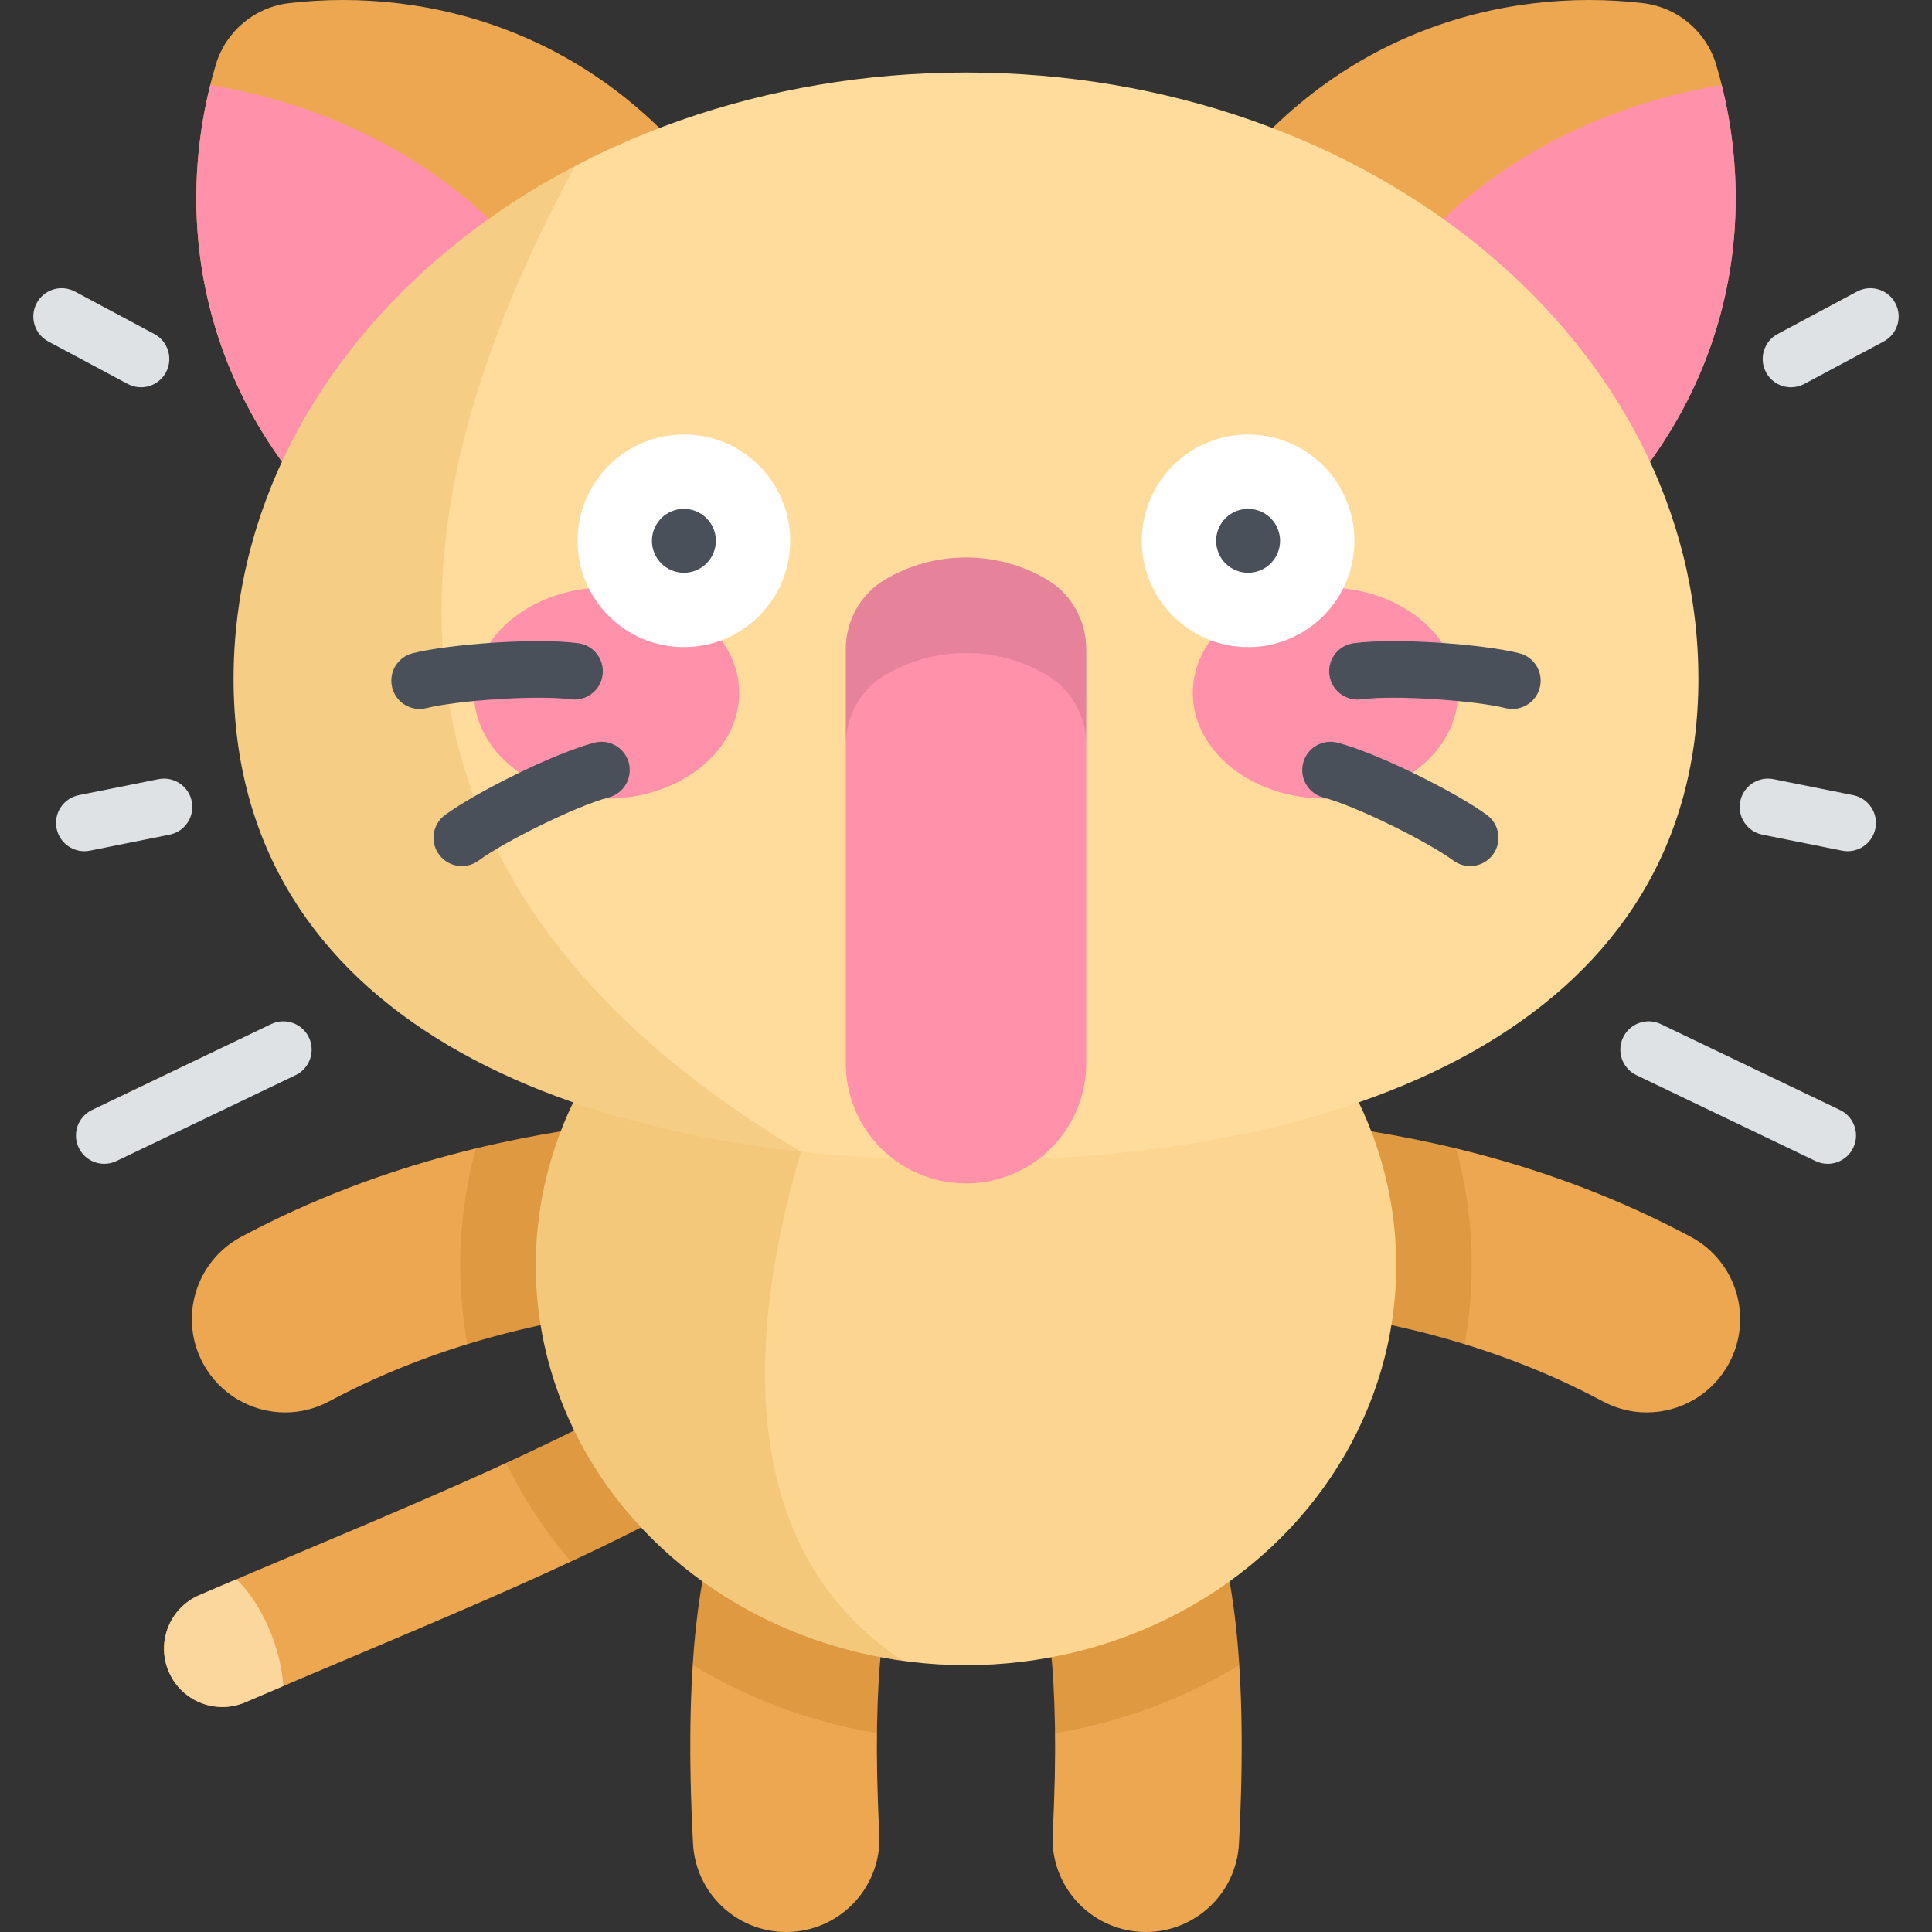 <?xml version="1.0" encoding="iso-8859-1"?>
<!-- Generator: Adobe Illustrator 19.0.0, SVG Export Plug-In . SVG Version: 6.00 Build 0)  -->
<svg version="1.1" id="Capa_1" xmlns="http://www.w3.org/2000/svg" xmlns:xlink="http://www.w3.org/1999/xlink" x="0px" y="0px"
	 viewBox="0 0 512.001 512.001" style="enable-background:new 0 0 512.001 512.001;" xml:space="preserve">
<rect x="0" y="0" width="512.001" height="512.001" fill="#333333" stroke="none"/>
<g>
	<path style="fill:#EDA751;" d="M58.923,452.375c-5.986,0-11.682-3.499-14.198-9.346c-3.372-7.838,0.248-16.925,8.085-20.297
		c9.202-3.959,18.625-7.936,27.736-11.781c44.763-18.892,91.05-38.426,111.353-56.355c6.396-5.645,16.158-5.039,21.806,1.354
		c5.648,6.396,5.041,16.158-1.354,21.807c-24.088,21.271-70.575,40.89-119.791,61.66c-9.063,3.825-18.435,7.78-27.538,11.698
		C63.031,451.97,60.96,452.375,58.923,452.375z"/>
	<path style="fill:#EDA751;" d="M208.326,512.001c-13.054,0-23.965-10.225-24.662-23.414c-2.404-45.492,1.161-77.556,10.596-95.302
		c6.408-12.055,21.375-16.63,33.429-10.221s16.629,21.376,10.22,33.428c-2.888,5.435-7.167,26.183-4.878,69.485
		c0.721,13.632-9.747,25.267-23.379,25.988C209.208,511.989,208.765,512.001,208.326,512.001z"/>
	<path style="fill:#EDA751;" d="M303.674,512.001c-0.441,0-0.882-0.012-1.327-0.036c-13.632-0.72-24.1-12.355-23.378-25.988
		c2.288-43.301-1.99-64.051-4.88-69.484c-6.409-12.054-1.833-27.02,10.22-33.429c12.055-6.405,27.021-1.833,33.43,10.22
		c9.436,17.747,13.001,49.811,10.596,95.303C327.638,501.775,316.727,512.001,303.674,512.001z"/>
	<path style="fill:#EDA751;" d="M75.584,374.306c-8.828,0-17.367-4.74-21.82-13.069c-6.436-12.039-1.894-27.016,10.144-33.453
		c38.587-20.629,75.431-27.081,99.788-30.139c13.539-1.704,25.904,7.899,27.605,21.445c1.701,13.545-7.9,25.904-21.446,27.605
		c-20.459,2.569-51.285,7.923-82.639,24.686C83.506,373.365,79.515,374.306,75.584,374.306z"/>
	<path style="fill:#EDA751;" d="M436.415,374.306c-3.932,0-7.922-0.94-11.632-2.924c-31.352-16.763-62.179-22.117-82.638-24.686
		c-13.544-1.701-23.147-14.06-21.445-27.605c1.701-13.544,14.05-23.142,27.605-21.445c24.357,3.058,61.202,9.511,99.787,30.139
		c12.039,6.437,16.581,21.413,10.144,33.453C453.783,369.565,445.243,374.306,436.415,374.306z"/>
</g>
<g>
	<path style="opacity:0.2;fill:#A35F00;enable-background:new    ;" d="M163.696,297.645c-10.497,1.318-23.318,3.271-37.594,6.712
		c-2.68,9.917-4.109,20.298-4.109,30.988c0,7.113,0.641,14.088,1.853,20.883c17.658-5.433,33.709-7.988,46.01-9.533
		c13.545-1.701,23.146-14.06,21.446-27.605C189.6,305.545,177.235,295.941,163.696,297.645z"/>
	<path style="opacity:0.2;fill:#A35F00;enable-background:new    ;" d="M191.899,354.596c-12.035,10.627-33.2,21.819-57.765,33.106
		c4.583,9.384,10.358,18.148,17.142,26.126c25.37-11.833,47.032-23.671,61.075-36.072c6.396-5.648,7.002-15.411,1.354-21.807
		C208.057,349.557,198.295,348.951,191.899,354.596z"/>
	<path style="opacity:0.2;fill:#A35F00;enable-background:new    ;" d="M227.689,383.063c-12.054-6.409-27.021-1.833-33.429,10.221
		c-5.73,10.778-9.291,26.847-10.669,47.988c14.585,8.836,31.101,15.087,48.812,18.056c0.259-25.468,3.29-38.668,5.506-42.837
		C244.318,404.439,239.743,389.472,227.689,383.063z"/>
	<path style="opacity:0.2;fill:#A35F00;enable-background:new    ;" d="M317.74,393.284c-6.409-12.054-21.375-16.625-33.43-10.22
		c-12.054,6.41-16.629,21.376-10.22,33.43c2.217,4.169,5.248,17.368,5.507,42.836c17.711-2.969,34.227-9.22,48.812-18.056
		C327.031,420.132,323.47,404.062,317.74,393.284z"/>
	<path style="opacity:0.2;fill:#A35F00;enable-background:new    ;" d="M320.701,319.09c-1.702,13.545,7.9,25.904,21.445,27.605
		c12.301,1.545,28.353,4.101,46.011,9.533c1.212-6.795,1.852-13.769,1.852-20.883c0-10.69-1.429-21.071-4.109-30.988
		c-14.276-3.442-27.096-5.394-37.594-6.712C334.75,295.948,322.4,305.546,320.701,319.09z"/>
</g>
<ellipse style="fill:#FCD690;" cx="256" cy="335.351" rx="114.01" ry="105.94"/>
<path style="opacity:0.15;fill:#C17A00;enable-background:new    ;" d="M239.351,440.157
	c-52.098-34.205-35.952-104.309-27.108-134.967v-67.693c-41.247,15.945-70.251,53.747-70.251,97.849
	C141.992,388.599,184.279,432.668,239.351,440.157z"/>
<path style="fill:#EDA751;" d="M186.619,151.649c22.309-18.719,37.204-50.143,5.737-96.597
	C160.641,8.232,113.422-3.504,76.558,0.839C67.47,1.91,59.844,8.308,57.212,17.073c-10.678,35.55-7.32,84.089,33.282,123.453
	C130.777,179.58,164.311,170.369,186.619,151.649z"/>
<path style="fill:#FF91AB;" d="M55.728,22.512c-8.754,34.953-3.804,80.619,34.766,118.013c34.917,33.852,64.755,31.433,86.616,18
	C162.075,56.465,96.399,29.4,55.728,22.512z"/>
<path style="fill:#EDA751;" d="M325.38,151.649c-22.309-18.719-37.204-50.143-5.737-96.597
	c31.715-46.82,78.934-58.557,115.798-54.214c9.088,1.071,16.714,7.469,19.347,16.234c10.678,35.55,7.32,84.089-33.282,123.453
	C381.223,179.58,347.689,170.369,325.38,151.649z"/>
<path style="fill:#FF91AB;" d="M456.272,22.512c8.754,34.953,3.804,80.619-34.766,118.013c-34.917,33.852-64.755,31.433-86.616,18
	C349.925,56.465,415.6,29.4,456.272,22.512z"/>
<path style="fill:#FFDC9C;" d="M450.096,179.903c0,88.746-86.9,127.616-194.096,127.616S61.904,268.649,61.904,179.903
	S148.803,19.214,256,19.214C363.197,19.214,450.096,91.157,450.096,179.903z"/>
<path style="opacity:0.15;fill:#C17A00;enable-background:new    ;" d="M152.362,44.023
	c-54.359,28.476-90.458,78.685-90.458,135.879c0,76.289,64.216,115.721,150.34,125.288
	C88.616,231.344,104.739,132.014,152.362,44.023z"/>
<g>
	<ellipse style="fill:#FF91AB;" cx="160.75" cy="183.651" rx="35.14" ry="27.986"/>
	<ellipse style="fill:#FF91AB;" cx="351.24" cy="183.651" rx="35.14" ry="27.986"/>
</g>
<g>
	<path style="fill:#495059;" d="M111.201,187.884c-3.36,0-6.419-2.275-7.27-5.684c-1.005-4.018,1.438-8.09,5.457-9.095
		c9.652-2.412,32.649-4.129,43.849-2.65c4.106,0.543,6.995,4.311,6.453,8.418c-0.543,4.107-4.309,6.999-8.418,6.453
		c-9.133-1.207-30.26,0.336-38.246,2.332C112.415,187.811,111.803,187.884,111.201,187.884z"/>
	<path style="fill:#495059;" d="M122.394,229.524c-2.3,0-4.569-1.054-6.039-3.046c-2.461-3.332-1.753-8.028,1.579-10.488
		c8.002-5.907,28.61-16.259,39.531-19.159c4.004-1.061,8.11,1.32,9.174,5.324c1.063,4.004-1.321,8.11-5.324,9.174
		c-8.905,2.364-27.851,11.842-34.472,16.73C125.502,229.048,123.941,229.524,122.394,229.524z"/>
	<path style="fill:#495059;" d="M400.799,187.884c-0.603,0-1.214-0.073-1.824-0.226c-7.985-1.997-29.115-3.539-38.247-2.332
		c-4.095,0.541-7.875-2.346-8.418-6.453c-0.543-4.107,2.347-7.875,6.453-8.418c11.2-1.479,34.198,0.239,43.849,2.65
		c4.019,1.005,6.462,5.077,5.458,9.095C407.217,185.608,404.159,187.884,400.799,187.884z"/>
	<path style="fill:#495059;" d="M389.605,229.524c-1.548,0-3.108-0.477-4.448-1.466c-6.621-4.888-25.566-14.365-34.472-16.73
		c-4.003-1.063-6.387-5.17-5.324-9.174s5.17-6.385,9.174-5.324c10.922,2.9,31.528,13.252,39.53,19.159
		c3.333,2.46,4.04,7.156,1.58,10.488C394.175,228.471,391.905,229.524,389.605,229.524z"/>
</g>
<path style="fill:#FF91AB;" d="M270.495,310.141L270.495,310.141c10.656-5.445,17.362-16.402,17.362-28.369V172
	c0-7.536-3.916-14.575-10.402-18.411c-6.287-3.718-13.62-5.853-21.455-5.853c-7.834,0-15.167,2.135-21.455,5.853
	c-6.486,3.836-10.402,10.876-10.402,18.411v109.771c0,11.967,6.706,22.924,17.362,28.369l0,0
	C250.608,314.792,261.391,314.792,270.495,310.141z"/>
<path style="opacity:0.1;enable-background:new    ;" d="M277.454,153.589c-6.287-3.718-13.62-5.853-21.455-5.853
	s-15.168,2.135-21.455,5.853c-6.486,3.836-10.402,10.875-10.402,18.411v25.318c0-7.536,3.916-14.575,10.402-18.411
	c6.287-3.718,13.62-5.853,21.455-5.853c7.834,0,15.167,2.135,21.455,5.853c6.486,3.836,10.402,10.875,10.402,18.411v-25.317
	C287.857,164.465,283.941,157.425,277.454,153.589z"/>
<circle style="fill:#FFFFFF;" cx="181.24" cy="143.321" r="28.17"/>
<circle style="fill:#495059;" cx="181.24" cy="143.321" r="8.472"/>
<circle style="fill:#FFFFFF;" cx="330.76" cy="143.321" r="28.17"/>
<circle style="fill:#495059;" cx="330.76" cy="143.321" r="8.472"/>
<path style="fill:#FCD79D;" d="M62.607,418.544c-3.277,1.394-6.551,2.791-9.797,4.187c-7.837,3.372-11.457,12.459-8.085,20.297
	c2.516,5.848,8.212,9.346,14.198,9.346c2.037,0,4.108-0.406,6.099-1.261c3.33-1.433,6.698-2.87,10.071-4.305
	C74.162,434.234,67.613,422.978,62.607,418.544z"/>
<g>
	<path style="fill:#DEE2E5;" d="M27.633,308.42c-2.796,0-5.479-1.57-6.769-4.26c-1.79-3.735-0.214-8.215,3.521-10.005l47.465-22.753
		c3.736-1.793,8.214-0.214,10.005,3.52c1.791,3.735,0.214,8.215-3.521,10.005L30.87,307.681
		C29.824,308.183,28.72,308.42,27.633,308.42z"/>
	<path style="fill:#DEE2E5;" d="M37.36,102.635c-1.194,0-2.405-0.286-3.531-0.889L12.791,90.493
		c-3.653-1.953-5.03-6.498-3.076-10.15s6.499-5.03,10.15-3.076L40.904,88.52c3.653,1.953,5.03,6.498,3.076,10.15
		C42.629,101.196,40.038,102.635,37.36,102.635z"/>
	<path style="fill:#DEE2E5;" d="M22.346,225.581c-3.5,0-6.63-2.462-7.346-6.025c-0.815-4.062,1.816-8.014,5.878-8.829l21.109-4.236
		c4.064-0.813,8.014,1.816,8.829,5.878c0.815,4.061-1.816,8.014-5.878,8.829l-21.109,4.236
		C23.331,225.533,22.834,225.581,22.346,225.581z"/>
	<path style="fill:#DEE2E5;" d="M484.367,308.42c-1.088,0-2.191-0.237-3.237-0.739l-47.465-22.753
		c-3.735-1.79-5.312-6.27-3.521-10.005c1.791-3.736,6.272-5.313,10.005-3.52l47.465,22.753c3.735,1.79,5.312,6.27,3.521,10.005
		C489.846,306.85,487.162,308.42,484.367,308.42z"/>
	<path style="fill:#DEE2E5;" d="M474.641,102.635c-2.679,0-5.268-1.438-6.62-3.965c-1.954-3.652-0.576-8.197,3.076-10.15
		l21.039-11.253c3.653-1.955,8.196-0.575,10.15,3.076c1.954,3.652,0.576,8.197-3.076,10.15l-21.039,11.253
		C477.044,102.349,475.833,102.635,474.641,102.635z"/>
	<path style="fill:#DEE2E5;" d="M489.654,225.581c-0.489,0-0.985-0.048-1.483-0.148l-21.109-4.236
		c-4.061-0.815-6.692-4.768-5.878-8.829c0.814-4.062,4.77-6.69,8.829-5.878l21.109,4.236c4.062,0.815,6.692,4.768,5.878,8.829
		C496.285,223.119,493.154,225.581,489.654,225.581z"/>
</g>
<g>
</g>
<g>
</g>
<g>
</g>
<g>
</g>
<g>
</g>
<g>
</g>
<g>
</g>
<g>
</g>
<g>
</g>
<g>
</g>
<g>
</g>
<g>
</g>
<g>
</g>
<g>
</g>
<g>
</g>
</svg>
